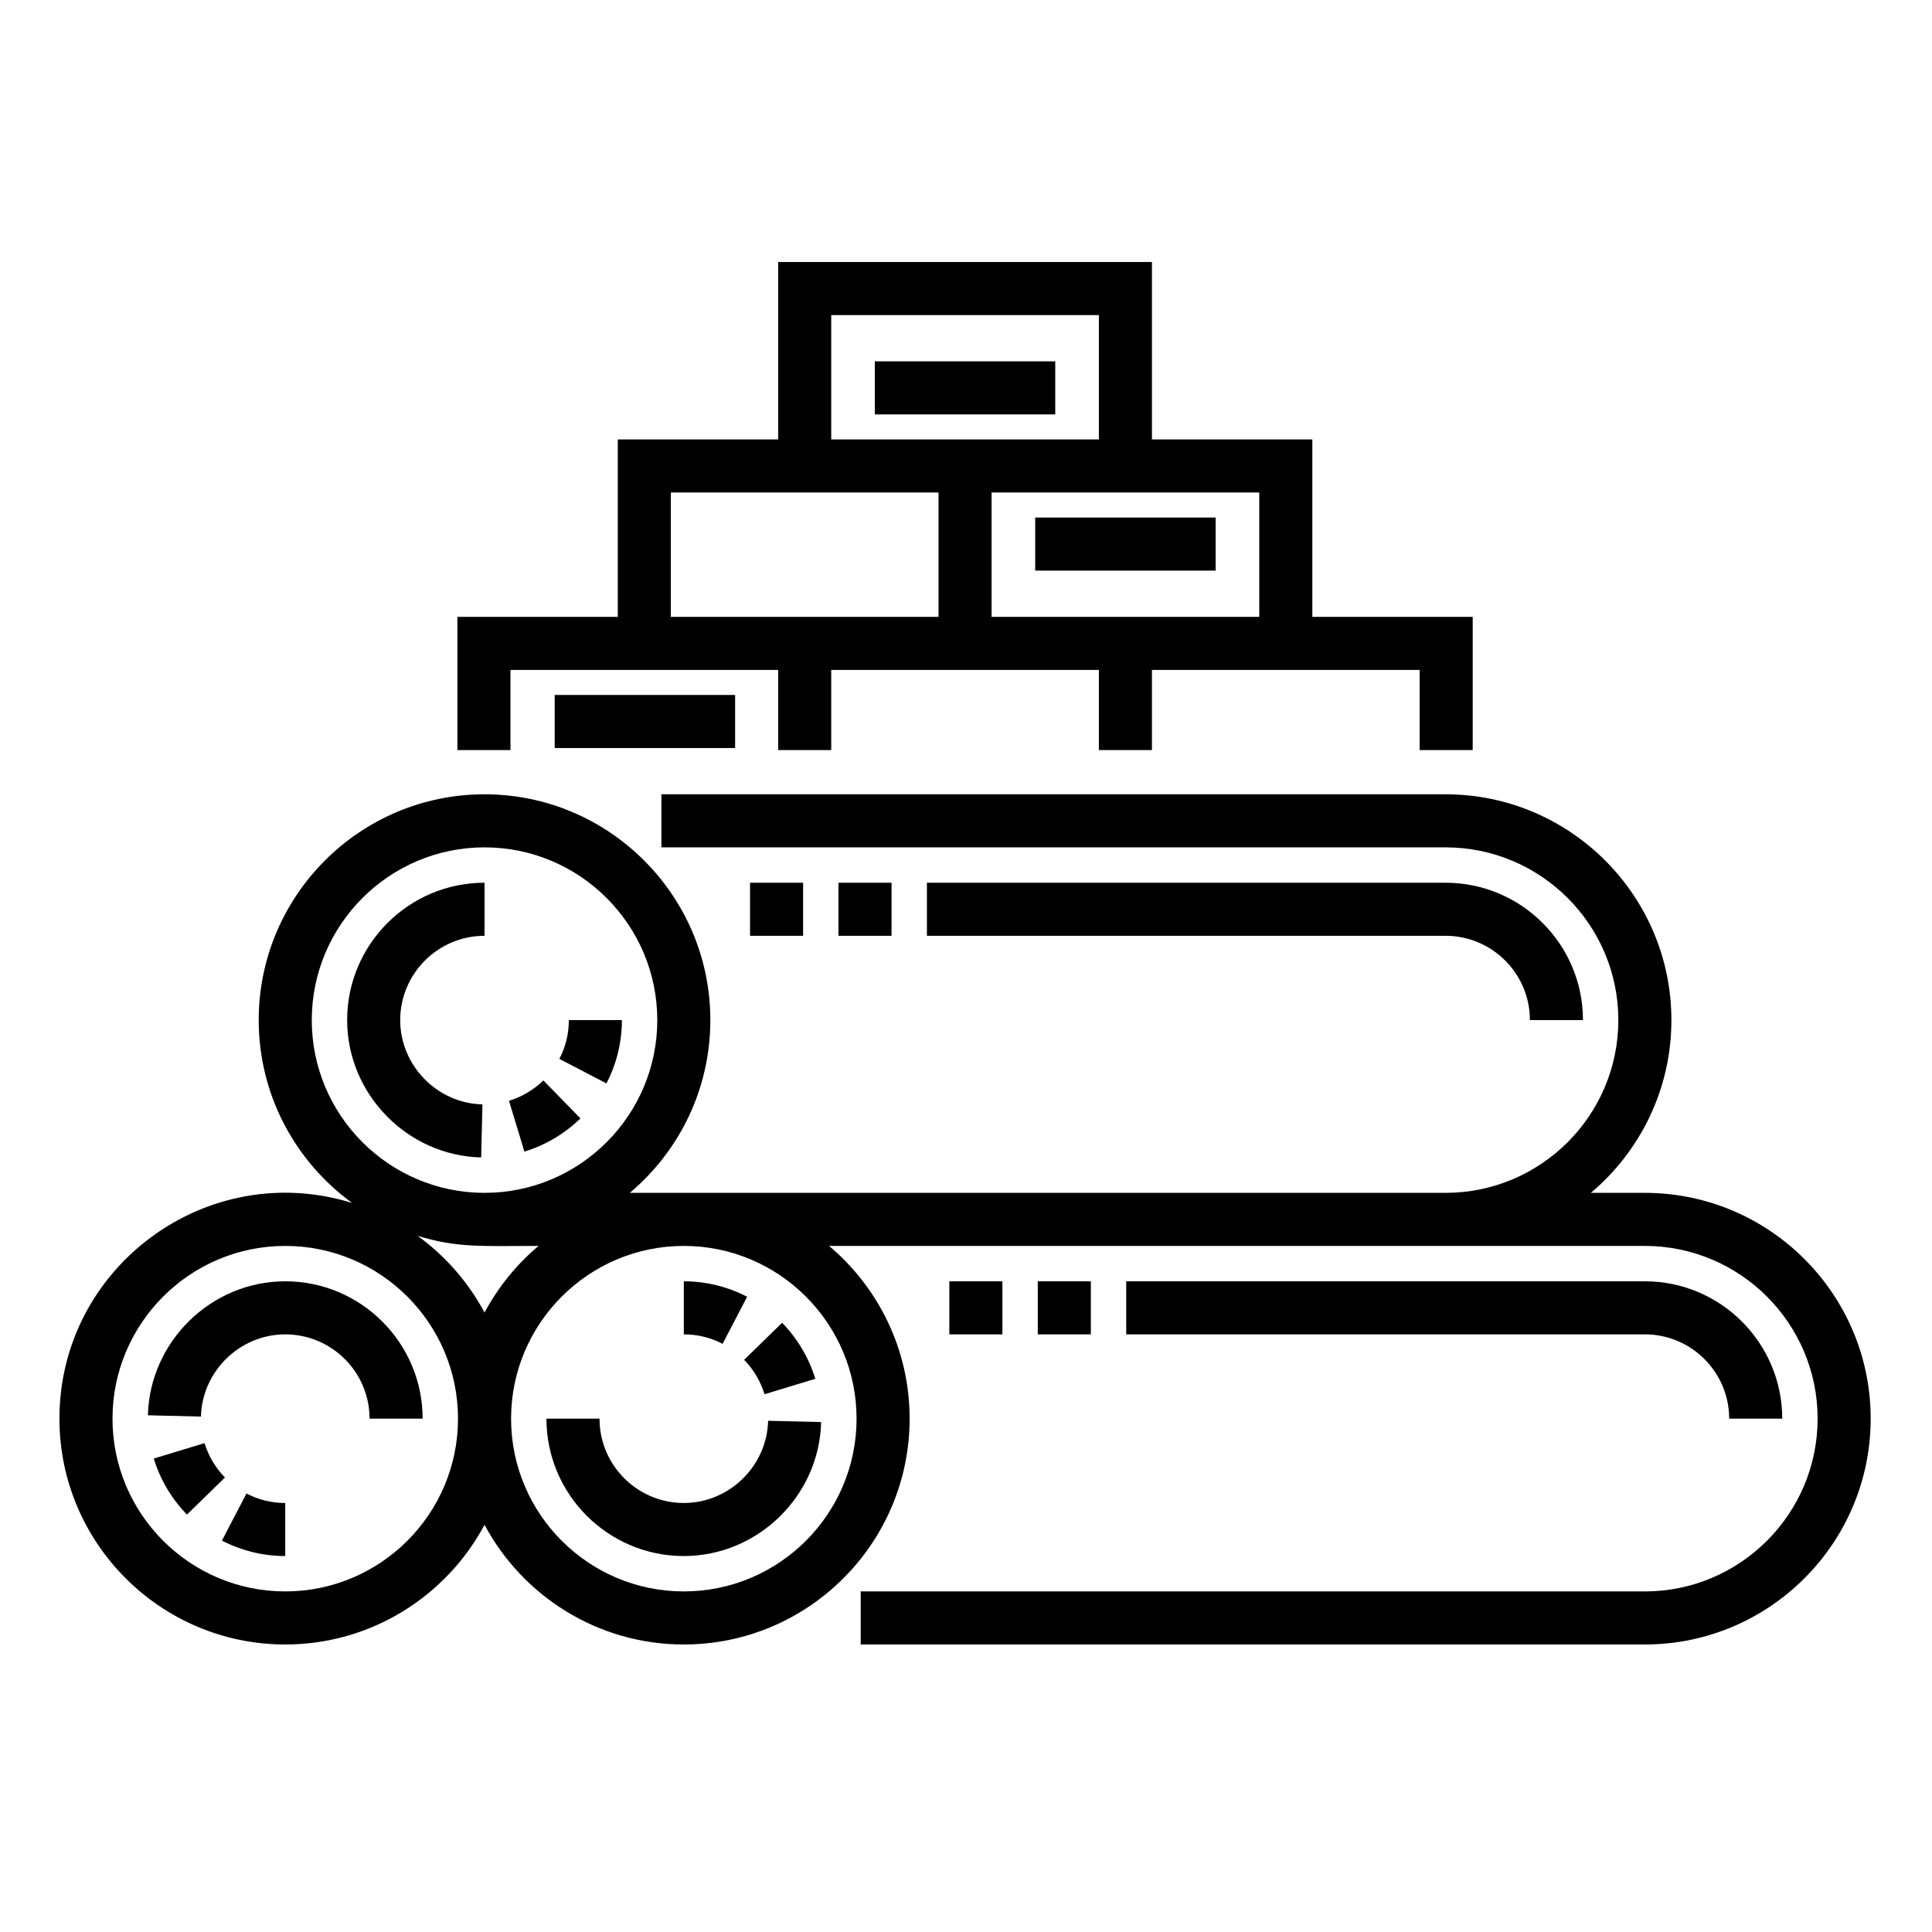 <svg height="682pt" viewBox="-21 -97 682.667 682" width="682pt" xmlns="http://www.w3.org/2000/svg"><path d="m560.211 324.16h-19.086c17.391-14.652 28.461-36.574 28.461-61.043 0-43.996-35.797-79.789-79.797-79.789h-277.078v18.75h277.078c33.664 0 61.047 27.383 61.047 61.039 0 33.66-27.383 61.043-61.047 61.043h-288.246c17.387-14.648 28.457-36.574 28.457-61.043 0-43.996-35.797-79.789-79.789-79.789-44 0-79.797 35.793-79.797 79.789 0 26.547 13.039 50.113 33.039 64.625-51.195-15.93-103.453 22.504-103.453 76.211 0 43.992 35.797 79.789 79.789 79.789 30.453 0 56.973-17.145 70.422-42.289 13.441 25.145 39.965 42.289 70.414 42.289 43.992 0 79.789-35.797 79.789-79.789 0-24.465-11.062-46.395-28.457-61.043h288.254c33.656 0 61.039 27.383 61.039 61.043 0 33.656-27.383 61.039-61.039 61.039h-277.086v18.75h277.086c43.992 0 79.789-35.797 79.789-79.789 0-44-35.797-79.793-79.789-79.793zm-471.047-61.043c0-33.656 27.383-61.039 61.047-61.039 33.656 0 61.039 27.383 61.039 61.039s-27.383 61.043-61.039 61.043c-33.664 0-61.047-27.383-61.047-61.043zm80.129 79.793c-7.762 6.535-14.262 14.523-19.082 23.543-5.742-10.738-13.867-20.016-23.664-27.125 13.926 4.336 22.844 3.582 42.746 3.582zm-89.504 122.082c-33.656 0-61.039-27.383-61.039-61.039 0-33.66 27.383-61.043 61.039-61.043 33.664 0 61.047 27.383 61.047 61.043 0 33.656-27.383 61.039-61.047 61.039zm201.875-61.039c0 33.656-27.383 61.039-61.039 61.039s-61.039-27.383-61.039-61.039c0-33.66 27.383-61.043 61.039-61.043s61.039 27.383 61.039 61.043zm0 0"/><path d="m159.375 139.387h94.586v28.316h18.75v-28.316h94.578v28.316h18.75v-28.316h94.586v28.316h18.75v-47.066h-56.664v-62.695h-56.672v-62.691h-132.078v62.691h-56.672v62.695h-56.664v47.066h18.75zm264.586-62.695v43.945h-94.586v-43.945zm-151.25-62.691h94.578v43.941h-94.578zm-56.672 62.691h94.586v43.945h-94.586zm0 0"/><path d="m175 148.23h63.75v18.75h-63.75zm0 0"/><path d="m344.789 85.539h63.75v18.75h-63.75zm0 0"/><path d="m288.121 30.348h63.75v18.75h-63.75zm0 0"/><path d="m79.789 452.492c-7.766 0-15.496-1.891-22.367-5.465l8.664-16.629c4.262 2.219 8.875 3.344 13.703 3.344zm-34.73-14.652c-5.426-5.562-9.477-12.41-11.723-19.801l17.938-5.449c1.379 4.531 3.867 8.734 7.207 12.152zm83.277-33.887h-18.75c0-16.434-13.367-29.793-29.797-29.793-16.031-.004-29.391 13.035-29.781 29.051l-18.742-.457c.641-26.105 22.406-47.344 48.523-47.344 26.758 0 48.547 21.766 48.547 48.543zm0 0"/><path d="m220.625 452.492c-26.762 0-48.539-21.773-48.539-48.539h18.75c0 16.426 13.363 29.789 29.789 29.789 16.031 0 29.395-13.031 29.781-29.047l18.742.453c-.633 26.109-22.398 47.344-48.523 47.344zm28.516-57.18c-1.375-4.531-3.867-8.73-7.203-12.152l13.418-13.094c5.426 5.559 9.48 12.406 11.723 19.797zm-14.809-17.805c-4.262-2.223-8.871-3.348-13.707-3.348v-18.75c7.77 0 15.504 1.891 22.367 5.465zm0 0"/><path d="m149.016 311.648c-26.117-.641-47.352-22.41-47.352-48.527 0-26.766 21.777-48.543 48.547-48.543v18.75c-16.43 0-29.797 13.363-29.797 29.793 0 16.031 13.031 29.391 29.055 29.781zm15.281-2.07-5.449-17.941c4.531-1.375 8.73-3.871 12.152-7.207l13.098 13.418c-5.566 5.43-12.41 9.484-19.801 11.73zm28.988-24.094-16.629-8.66c2.215-4.266 3.344-8.875 3.344-13.707h18.75c0 7.77-1.891 15.504-5.465 22.367zm0 0"/><path d="m608.75 403.953h-18.75c0-16.434-13.363-29.793-29.789-29.793h-183.266v-18.75h183.266c26.762 0 48.539 21.773 48.539 48.543zm-244.305-29.793h-18.75v-18.75h18.75zm-31.25 0h-18.75v-18.75h18.75zm0 0"/><path d="m538.336 263.117h-18.75c0-16.426-13.367-29.789-29.797-29.789h-183.262v-18.75h183.262c26.77 0 48.547 21.777 48.547 48.539zm-244.309-29.789h-18.75v-18.75h18.75zm-31.25 0h-18.75v-18.75h18.75zm0 0"/></svg>